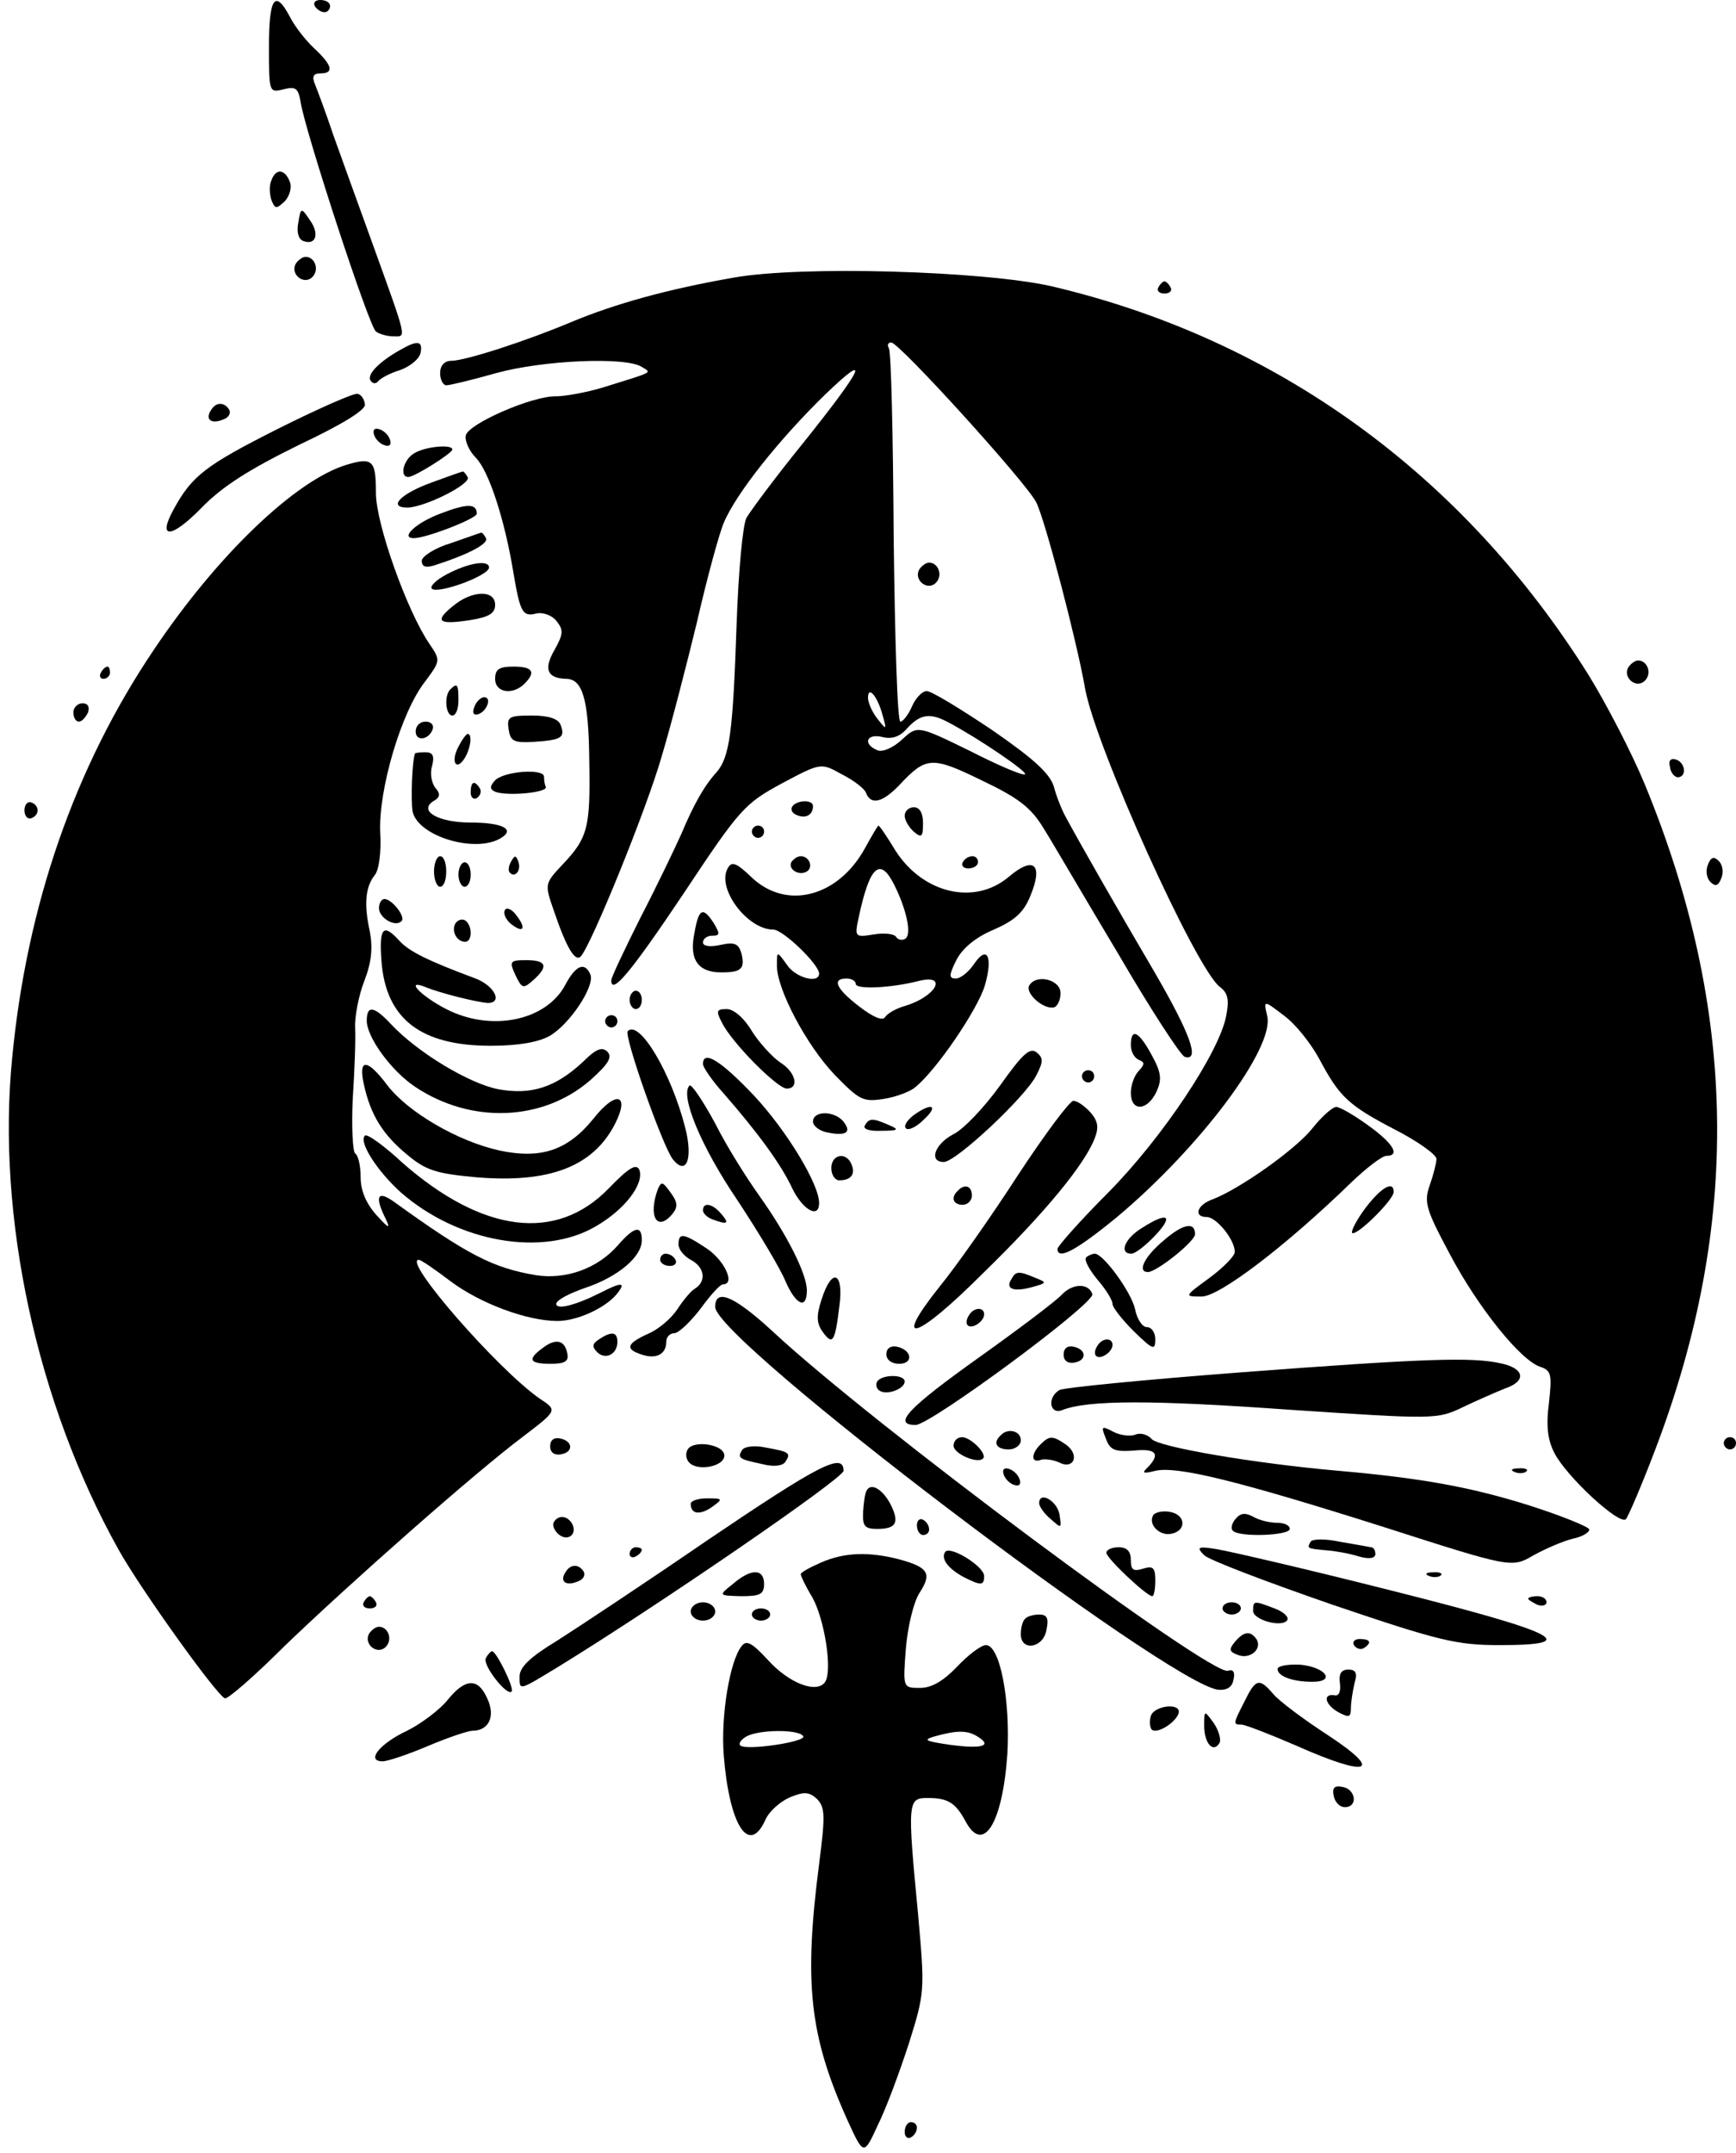 <?xml version="1.0" standalone="no"?>
<!DOCTYPE svg PUBLIC "-//W3C//DTD SVG 20010904//EN"
 "http://www.w3.org/TR/2001/REC-SVG-20010904/DTD/svg10.dtd">
<svg version="1.0" xmlns="http://www.w3.org/2000/svg"
 width="284pt" height="352pt" viewBox="0 0 284 352"
 preserveAspectRatio="xMidYMid meet">
<g transform="translate(0,352) scale(0.1,-0.1)"
fill="#000000" stroke="none">
<path d="M440 3444 c0 -75 0 -76 24 -70 20 5 24 2 28 -22 8 -49 112 -367 123
-374 5 -4 18 -8 29 -8 21 0 23 -8 -34 150 -23 63 -52 144 -65 180 -12 36 -26
73 -30 83 -5 12 -2 17 9 17 23 0 20 13 -10 41 -14 13 -32 36 -40 52 -24 45
-34 31 -34 -49z"/>
<path d="M515 3510 c3 -5 10 -10 16 -10 5 0 9 5 9 10 0 6 -7 10 -16 10 -8 0
-12 -4 -9 -10z"/>
<path d="M444 3225 c-4 -8 -3 -23 0 -32 6 -15 8 -15 22 -2 8 9 12 23 8 32 -8
21 -23 22 -30 2z"/>
<path d="M488 3156 c-3 -15 0 -27 8 -30 21 -8 27 12 11 34 -14 21 -15 21 -19
-4z"/>
<path d="M484 3089 c-10 -17 13 -36 27 -22 12 12 4 33 -11 33 -5 0 -12 -5 -16
-11z"/>
<path d="M1200 3066 c-109 -19 -194 -43 -264 -72 -76 -32 -175 -64 -198 -64
-11 0 -18 -8 -18 -20 0 -11 5 -20 10 -20 6 0 43 9 82 20 76 21 212 27 238 10
16 -10 22 -7 -65 -34 -27 -8 -61 -14 -75 -14 -39 1 -144 -45 -148 -64 -2 -9 6
-26 16 -36 22 -22 48 -103 62 -189 11 -65 15 -72 38 -66 10 2 25 -3 32 -12 12
-15 12 -21 -3 -48 -18 -31 -12 -46 19 -47 27 0 37 -33 38 -133 2 -111 -2 -127
-45 -172 -28 -30 -28 -31 -13 -74 21 -62 35 -84 44 -75 17 18 108 241 133 329
15 50 40 147 57 217 16 70 36 144 44 163 20 48 91 137 166 210 77 74 63 44
-39 -83 -43 -53 -83 -107 -90 -119 -6 -13 -13 -87 -16 -175 -6 -174 -11 -216
-33 -241 -20 -22 -37 -52 -58 -102 -10 -22 -39 -83 -66 -135 -26 -52 -48 -98
-48 -103 0 -25 32 13 119 143 91 137 99 146 160 179 64 34 64 34 98 15 20 -10
38 -24 40 -31 8 -20 27 -15 54 13 44 47 53 48 135 8 61 -29 81 -45 101 -78 14
-22 68 -115 122 -205 53 -91 102 -166 109 -169 26 -8 9 38 -49 138 -60 102
-124 214 -146 255 -6 11 -15 33 -19 49 -7 22 -34 46 -102 93 -51 34 -98 63
-106 63 -7 0 -18 -11 -24 -25 -6 -14 -15 -25 -19 -25 -5 0 -9 135 -11 301 -1
165 -4 305 -8 310 -3 5 -1 9 4 9 13 0 220 -228 237 -261 14 -26 67 -229 80
-304 16 -93 182 -461 221 -489 13 -10 15 -21 10 -47 -11 -59 -104 -199 -193
-289 -46 -46 -83 -88 -83 -92 0 -19 30 -3 95 50 137 114 261 279 248 331 -6
26 -6 26 28 0 19 -14 44 -46 57 -70 33 -62 47 -76 124 -116 37 -19 68 -41 68
-48 0 -6 -5 -26 -11 -43 -10 -28 -6 -40 33 -113 46 -87 116 -174 148 -184 18
-6 19 -13 14 -59 -5 -38 -2 -61 9 -82 20 -39 107 -119 117 -108 4 5 26 56 48
114 140 367 135 718 -17 1087 -21 51 -63 132 -92 179 -206 329 -512 550 -879
636 -111 25 -409 34 -520 14z m244 -716 c7 -24 6 -24 -8 -6 -9 11 -16 27 -16
35 0 21 16 2 24 -29z m109 -12 c49 -26 128 -80 124 -84 -3 -3 -43 14 -90 38
-86 42 -86 42 -111 19 -15 -14 -32 -21 -40 -18 -25 10 -19 28 7 22 16 -4 29 0
41 14 22 24 38 26 69 9z"/>
<path d="M1895 3050 c-3 -5 1 -10 10 -10 9 0 13 5 10 10 -3 6 -8 10 -10 10 -2
0 -7 -4 -10 -10z"/>
<path d="M655 2948 c-34 -19 -55 -40 -49 -50 4 -6 9 -6 13 -1 3 4 19 13 36 18
16 6 31 18 33 28 4 20 -5 21 -33 5z"/>
<path d="M455 2819 c-119 -60 -141 -77 -171 -132 -27 -49 -4 -48 45 2 35 36
78 63 159 103 72 34 111 58 109 67 -1 8 -6 16 -12 17 -5 2 -64 -24 -130 -57z"/>
<path d="M345 2849 c-10 -15 1 -23 20 -15 9 3 13 10 10 16 -8 13 -22 13 -30
-1z"/>
<path d="M612 2809 c2 -7 10 -15 17 -17 8 -3 12 1 9 9 -2 7 -10 15 -17 17 -8
3 -12 -1 -9 -9z"/>
<path d="M678 2779 c-18 -10 -25 -39 -10 -39 10 0 72 39 72 45 0 9 -44 5 -62
-6z"/>
<path d="M567 2760 c-83 -25 -211 -147 -315 -302 -129 -191 -208 -417 -232
-667 -26 -260 40 -565 174 -805 35 -63 161 -239 174 -243 4 -2 48 36 97 85
106 102 313 285 392 344 55 42 55 42 26 61 -69 48 -225 227 -198 227 4 0 27
-16 52 -35 48 -36 125 -65 175 -65 32 0 78 21 97 44 16 20 8 20 -27 2 -42 -21
-72 -28 -72 -18 0 6 21 17 47 26 54 18 93 51 93 78 0 25 -12 23 -39 -8 -33
-38 -85 -57 -135 -49 -70 12 -111 33 -233 121 -26 18 -30 7 -12 -29 8 -17 5
-16 -15 6 -17 19 -26 40 -26 62 0 19 -4 36 -9 39 -4 3 -6 43 -4 88 3 46 5 98
4 117 -1 19 6 54 15 77 12 31 14 54 9 81 -10 45 -7 73 8 92 7 8 11 38 9 70 -3
69 34 196 73 246 26 35 26 35 7 63 -36 53 -87 195 -87 246 0 53 -5 59 -48 46z"/>
<path d="M706 2731 c-50 -18 -73 -41 -39 -41 29 1 105 39 98 50 -3 5 -7 10 -8
9 -1 0 -24 -8 -51 -18z"/>
<path d="M720 2680 c-40 -15 -66 -40 -43 -40 20 0 103 32 103 40 0 17 -16 17
-60 0z"/>
<path d="M738 2632 c-27 -8 -48 -22 -48 -29 0 -10 7 -12 22 -7 53 17 88 35 83
44 -3 6 -7 10 -8 9 -1 0 -23 -8 -49 -17z"/>
<path d="M731 2581 c-19 -10 -29 -21 -24 -24 12 -8 93 22 93 35 0 13 -33 8
-69 -11z"/>
<path d="M1504 2589 c-10 -17 13 -36 27 -22 12 12 4 33 -11 33 -5 0 -12 -5
-16 -11z"/>
<path d="M741 2529 c-31 -25 -24 -31 28 -23 31 5 41 11 41 25 0 25 -38 24 -69
-2z"/>
<path d="M2664 2429 c-10 -17 13 -36 27 -22 12 12 4 33 -11 33 -5 0 -12 -5
-16 -11z"/>
<path d="M165 2420 c-3 -5 -1 -10 4 -10 6 0 11 5 11 10 0 6 -2 10 -4 10 -3 0
-8 -4 -11 -10z"/>
<path d="M810 2410 c0 -23 29 -27 48 -8 19 19 14 28 -18 28 -23 0 -30 -4 -30
-20z"/>
<path d="M737 2393 c-11 -10 -8 -43 3 -43 6 0 10 11 10 25 0 26 -2 29 -13 18z"/>
<path d="M776 2364 c-4 -10 -1 -14 6 -12 15 5 23 28 10 28 -5 0 -13 -7 -16
-16z"/>
<path d="M120 2355 c0 -8 4 -15 9 -15 5 0 11 7 15 15 3 9 0 15 -9 15 -8 0 -15
-7 -15 -15z"/>
<path d="M832 2328 c3 -20 8 -23 42 -21 45 3 51 7 43 28 -4 10 -20 15 -47 15
-37 0 -41 -2 -38 -22z"/>
<path d="M680 2324 c0 -17 22 -14 28 4 2 7 -3 12 -12 12 -9 0 -16 -7 -16 -16z"/>
<path d="M750 2299 c-13 -24 -4 -41 10 -19 10 16 13 40 5 40 -2 0 -9 -9 -15
-21z"/>
<path d="M679 2288 c-5 -12 -7 -77 -4 -95 9 -41 104 -69 145 -43 23 14 2 25
-50 25 -53 0 -86 19 -61 35 11 6 12 12 3 22 -6 8 -9 24 -5 36 4 16 1 22 -11
22 -9 0 -16 -1 -17 -2z"/>
<path d="M2732 2266 c1 -10 8 -17 13 -17 15 1 12 24 -3 29 -9 3 -13 -2 -10
-12z"/>
<path d="M809 2243 c-8 -9 -8 -14 2 -18 21 -7 84 -1 82 8 -2 4 -3 11 -3 17 0
14 -68 9 -81 -7z"/>
<path d="M770 2224 c0 -8 5 -12 10 -9 6 4 8 11 5 16 -9 14 -15 11 -15 -7z"/>
<path d="M40 2195 c0 -9 5 -15 11 -13 14 5 14 21 0 26 -6 2 -11 -4 -11 -13z"/>
<path d="M1296 2201 c-3 -5 0 -11 8 -14 15 -6 26 1 26 15 0 11 -27 10 -34 -1z"/>
<path d="M1480 2186 c0 -7 7 -19 15 -26 13 -11 15 -8 15 14 0 16 -5 26 -15 26
-8 0 -15 -6 -15 -14z"/>
<path d="M1230 2160 c0 -5 5 -10 10 -10 6 0 10 5 10 10 0 6 -4 10 -10 10 -5 0
-10 -4 -10 -10z"/>
<path d="M1415 2133 c-44 -80 -129 -102 -186 -47 -24 23 -32 26 -38 15 -20
-32 31 -101 74 -101 16 0 75 -57 75 -72 0 -17 -39 -7 -53 15 -16 22 -16 22
-16 -1 -1 -38 48 -131 95 -180 40 -41 46 -44 79 -39 20 3 44 12 52 19 35 28
102 127 114 166 14 48 4 68 -18 35 -9 -13 -22 -23 -29 -23 -12 0 -12 5 1 31
10 19 32 37 61 49 34 15 49 28 60 56 21 51 5 65 -36 30 -56 -47 -140 -27 -185
43 -14 23 -26 41 -28 41 -1 0 -11 -17 -22 -37z m48 -60 c20 -40 29 -81 18 -88
-5 -3 -12 -2 -15 3 -3 5 -19 7 -37 4 -31 -5 -31 -4 -24 29 18 84 35 98 58 52z
m-63 -162 c0 -9 56 -7 103 5 49 12 28 -26 -23 -41 -14 -4 -28 -12 -32 -18 -4
-7 -20 0 -42 17 -38 29 -46 46 -21 46 8 0 15 -4 15 -9z"/>
<path d="M710 2095 c0 -14 5 -25 10 -25 6 0 10 11 10 25 0 14 -4 25 -10 25 -5
0 -10 -11 -10 -25z"/>
<path d="M836 2111 c-4 -7 -5 -15 -2 -18 9 -9 19 4 14 18 -4 11 -6 11 -12 0z"/>
<path d="M1295 2111 c-7 -12 12 -24 25 -16 11 7 4 25 -10 25 -5 0 -11 -4 -15
-9z"/>
<path d="M1575 2110 c-3 -5 1 -10 9 -10 9 0 16 5 16 10 0 6 -4 10 -9 10 -6 0
-13 -4 -16 -10z"/>
<path d="M2794 2106 c-4 -10 -2 -22 4 -28 8 -8 13 -7 18 6 4 10 2 22 -4 28 -8
8 -13 7 -18 -6z"/>
<path d="M750 2090 c0 -11 5 -20 10 -20 6 0 10 9 10 20 0 11 -4 20 -10 20 -5
0 -10 -9 -10 -20z"/>
<path d="M620 2035 c0 -16 27 -32 37 -21 7 7 -16 36 -28 36 -5 0 -9 -7 -9 -15z"/>
<path d="M826 2032 c-3 -5 1 -15 9 -22 21 -17 27 -9 10 13 -7 10 -16 14 -19 9z"/>
<path d="M1136 1994 c-9 -43 6 -64 44 -64 33 0 39 6 33 31 -5 16 -11 19 -34
14 -18 -4 -29 -2 -29 4 0 6 7 11 15 11 13 0 13 3 3 20 -18 28 -25 25 -32 -16z"/>
<path d="M745 2010 c-7 -12 2 -30 16 -30 12 0 12 27 0 35 -5 3 -12 1 -16 -5z"/>
<path d="M624 1949 c7 -95 64 -139 179 -139 45 0 78 6 96 16 33 19 74 81 67
100 -9 22 -24 16 -41 -16 -31 -59 -121 -78 -195 -40 -41 21 -69 50 -34 36 24
-10 85 -25 102 -26 25 0 11 28 -20 40 -78 29 -108 44 -124 61 -27 30 -34 23
-30 -32z"/>
<path d="M843 1926 c11 -23 13 -23 29 -9 26 23 22 33 -11 33 -27 0 -28 -2 -18
-24z"/>
<path d="M1684 1909 c-8 -13 24 -41 41 -36 5 2 10 12 10 23 0 22 -39 32 -51
13z"/>
<path d="M1030 1885 c0 -8 5 -15 10 -15 6 0 10 7 10 15 0 8 -4 15 -10 15 -5 0
-10 -7 -10 -15z"/>
<path d="M600 1851 c0 -27 40 -82 79 -108 91 -61 209 -57 287 11 29 26 36 37
28 46 -9 9 -19 5 -40 -16 -45 -42 -85 -55 -139 -45 -47 9 -132 60 -175 106
-28 30 -40 32 -40 6z"/>
<path d="M1181 1848 c16 -33 91 -108 106 -108 21 0 15 27 -11 43 -13 9 -34 32
-46 51 -13 22 -30 36 -41 36 -17 0 -18 -3 -8 -22z"/>
<path d="M990 1850 c0 -5 5 -10 10 -10 6 0 10 5 10 10 0 6 -4 10 -10 10 -5 0
-10 -4 -10 -10z"/>
<path d="M1027 1834 c-7 -7 58 -191 74 -210 22 -27 33 1 20 52 -23 90 -75 177
-94 158z"/>
<path d="M1850 1811 c0 -11 6 -21 13 -24 10 -4 10 -7 0 -18 -7 -7 -13 -23 -13
-36 0 -31 27 -30 42 2 9 20 8 31 -8 60 -21 39 -34 45 -34 16z"/>
<path d="M1636 1745 c-26 -36 -60 -72 -77 -80 -30 -16 -40 -45 -15 -45 20 0
133 106 151 141 12 23 12 29 1 38 -11 9 -23 -2 -60 -54z"/>
<path d="M1150 1780 c0 -5 15 -27 33 -47 56 -64 95 -117 113 -156 17 -35 44
-51 44 -24 0 31 -53 118 -106 175 -55 58 -84 76 -84 52z"/>
<path d="M595 1748 c11 -51 31 -83 71 -116 31 -26 48 -31 113 -37 119 -10 191
17 227 87 25 49 2 56 -35 9 -42 -52 -86 -67 -155 -52 -67 15 -148 62 -182 106
-33 44 -48 45 -39 3z"/>
<path d="M1770 1760 c0 -5 5 -10 10 -10 6 0 10 5 10 10 0 6 -4 10 -10 10 -5 0
-10 -4 -10 -10z"/>
<path d="M1128 1745 c-16 -16 19 -100 78 -187 35 -53 71 -113 79 -133 17 -39
35 -47 35 -15 0 27 -33 92 -78 155 -20 28 -53 80 -72 118 -20 37 -39 65 -42
62z"/>
<path d="M1665 1598 c-44 -68 -101 -149 -128 -182 -79 -99 -39 -88 70 21 104
101 168 180 184 222 7 18 5 28 -7 42 -10 11 -22 19 -28 19 -6 0 -47 -55 -91
-122z"/>
<path d="M1494 1696 c-10 -8 -16 -17 -12 -21 4 -4 17 2 29 14 26 24 13 29 -17
7z"/>
<path d="M2147 1675 c-27 -34 -117 -98 -163 -116 -26 -9 -32 -29 -10 -29 16 0
46 -37 46 -57 0 -7 -19 -26 -42 -43 -41 -30 -41 -30 -12 -30 29 0 138 83 244
186 25 24 51 44 58 44 23 0 12 20 -30 50 -22 16 -46 30 -52 30 -6 0 -24 -16
-39 -35z"/>
<path d="M1330 1686 c0 -7 11 -16 25 -18 30 -6 39 1 24 19 -15 17 -49 17 -49
-1z"/>
<path d="M1415 1680 c-4 -6 7 -10 27 -9 27 0 30 2 13 9 -27 12 -33 12 -40 0z"/>
<path d="M597 1663 c-11 -10 21 -59 59 -93 94 -82 233 -106 319 -55 47 27 79
69 71 92 -5 11 -17 4 -50 -30 -86 -89 -207 -73 -338 42 -30 28 -58 48 -61 44z"/>
<path d="M1360 1610 c0 -11 6 -20 13 -20 19 0 27 10 20 26 -8 21 -33 17 -33
-6z"/>
<path d="M1076 1575 c-16 -44 -1 -70 24 -40 9 11 9 19 -3 35 -13 18 -15 19
-21 5z"/>
<path d="M1567 1573 c-12 -11 -8 -23 8 -23 8 0 15 7 15 15 0 16 -12 20 -23 8z"/>
<path d="M2234 1545 c-15 -20 -24 -38 -22 -41 7 -6 68 54 68 67 0 19 -20 8
-46 -26z"/>
<path d="M1150 1541 c0 -5 7 -12 16 -15 24 -9 28 -7 14 9 -14 17 -30 20 -30 6z"/>
<path d="M1868 1512 c-28 -17 -38 -42 -17 -42 6 0 24 14 39 30 31 33 20 39
-22 12z"/>
<path d="M1903 1491 c-31 -26 -43 -51 -25 -51 14 0 77 50 77 62 0 21 -20 17
-52 -11z"/>
<path d="M1110 1485 c0 -8 9 -19 20 -25 23 -12 26 -35 7 -47 -7 -4 -20 -20
-29 -34 -10 -15 -31 -33 -48 -40 -35 -16 -38 -25 -10 -34 24 -8 40 1 40 21 0
8 6 14 13 14 7 0 26 18 43 40 16 22 32 40 37 40 20 0 3 38 -26 58 -39 26 -47
27 -47 7z"/>
<path d="M1080 1460 c0 -5 7 -10 16 -10 8 0 12 5 9 10 -3 6 -10 10 -16 10 -5
0 -9 -4 -9 -10z"/>
<path d="M1777 1464 c-4 -4 5 -20 18 -36 14 -16 25 -34 25 -40 0 -6 16 -26 35
-45 31 -30 35 -32 35 -13 0 11 -6 20 -14 20 -7 0 -16 13 -19 29 -6 28 -52 91
-66 91 -4 0 -11 -3 -14 -6z"/>
<path d="M1655 1429 c-11 -16 2 -22 32 -14 26 7 26 8 8 15 -28 12 -33 12 -40
-1z"/>
<path d="M1344 1395 c-9 -27 -8 -39 2 -53 16 -22 20 -17 27 41 8 57 -12 66
-29 12z"/>
<path d="M1737 1403 c-9 -10 -70 -56 -136 -103 -115 -82 -142 -110 -103 -110
24 0 294 199 289 214 -6 18 -32 18 -50 -1z"/>
<path d="M1170 1383 c0 -54 742 -617 823 -626 14 -1 23 4 25 17 3 12 -1 17 -9
14 -28 -9 -582 403 -745 555 -63 58 -94 71 -94 40z"/>
<path d="M1585 1369 c-4 -6 -5 -13 -2 -16 7 -7 27 6 27 18 0 12 -17 12 -25 -2z"/>
<path d="M980 1330 c-11 -7 -12 -12 -3 -21 13 -13 33 -4 33 17 0 16 -9 18 -30
4z"/>
<path d="M888 1316 c-26 -19 -22 -26 13 -26 23 0 30 4 27 17 -4 22 -19 25 -40
9z"/>
<path d="M1795 1319 c-4 -6 -5 -13 -2 -16 7 -7 27 6 27 18 0 12 -17 12 -25 -2z"/>
<path d="M1450 1306 c0 -10 9 -16 21 -16 24 0 21 23 -4 28 -10 2 -17 -3 -17
-12z"/>
<path d="M1740 1305 c0 -10 7 -15 18 -13 21 4 19 22 -2 26 -10 2 -16 -3 -16
-13z"/>
<path d="M2030 1276 c-157 -12 -291 -25 -297 -29 -20 -12 -16 -40 4 -33 42 17
147 17 371 1 240 -16 243 -16 285 4 23 11 55 25 70 31 35 12 31 33 -9 41 -46
10 -121 8 -424 -15z"/>
<path d="M1435 1261 c-3 -5 -1 -12 4 -15 12 -8 41 3 41 15 0 12 -37 12 -45 0z"/>
<path d="M1809 1168 c7 -19 14 -22 45 -20 37 4 45 -5 24 -27 -11 -10 -8 -11
12 -6 35 8 131 -15 374 -92 209 -67 209 -67 245 -46 20 11 48 23 64 27 15 3
27 10 27 15 0 4 -44 22 -97 39 -95 30 -176 45 -313 57 -138 12 -295 39 -306
52 -6 7 -18 11 -27 7 -8 -3 -25 -1 -36 5 -19 10 -20 9 -12 -11z"/>
<path d="M1637 1173 c-13 -12 -7 -23 13 -23 11 0 20 7 20 15 0 15 -21 21 -33
8z"/>
<path d="M900 1155 c0 -10 7 -15 18 -13 21 4 19 22 -2 26 -10 2 -16 -3 -16
-13z"/>
<path d="M1560 1156 c0 -13 39 -30 48 -21 8 7 -20 35 -34 35 -8 0 -14 -6 -14
-14z"/>
<path d="M1702 1158 c-16 -16 -15 -31 1 -25 6 2 20 0 29 -4 24 -13 35 11 13
28 -23 16 -28 16 -43 1z"/>
<path d="M2820 1160 c0 -5 5 -10 10 -10 6 0 10 5 10 10 0 6 -4 10 -10 10 -5 0
-10 -4 -10 -10z"/>
<path d="M1125 1150 c-4 -7 -3 -16 3 -22 14 -14 57 -6 57 12 0 18 -50 26 -60
10z"/>
<path d="M1214 1149 c-8 -13 -5 -15 33 -23 19 -5 34 -3 38 4 9 14 7 16 -32 23
-18 4 -35 2 -39 -4z"/>
<path d="M1158 1002 c-102 -70 -214 -144 -247 -165 -43 -26 -61 -43 -61 -58 0
-24 -2 -24 64 16 166 102 466 308 466 320 0 31 -40 10 -222 -113z"/>
<path d="M1642 1109 c2 -7 10 -15 17 -17 8 -3 12 1 9 9 -2 7 -10 15 -17 17 -8
3 -12 -1 -9 -9z"/>
<path d="M2478 1113 c7 -3 16 -2 19 1 4 3 -2 6 -13 5 -11 0 -14 -3 -6 -6z"/>
<path d="M1418 1083 c-3 -4 -5 -20 -6 -35 -1 -23 2 -28 23 -28 31 0 37 10 22
40 -13 25 -32 36 -39 23z"/>
<path d="M1130 1061 c0 -17 15 -19 35 -5 18 13 18 14 -8 14 -15 0 -27 -4 -27
-9z"/>
<path d="M1700 1062 c0 -5 8 -17 19 -26 18 -16 18 -16 14 9 -5 22 -33 37 -33
17z"/>
<path d="M1887 1043 c-10 -15 10 -35 29 -31 26 5 24 32 -3 36 -11 2 -23 -1
-26 -5z"/>
<path d="M2021 1036 c-6 -7 -8 -16 -4 -19 10 -11 93 -8 93 3 0 6 -9 10 -21 10
-11 0 -29 4 -39 10 -13 7 -21 6 -29 -4z"/>
<path d="M906 1031 c-3 -5 1 -14 8 -20 16 -13 32 2 21 19 -8 12 -22 13 -29 1z"/>
<path d="M1500 1026 c0 -9 5 -16 10 -16 6 0 10 4 10 9 0 6 -4 13 -10 16 -5 3
-10 -1 -10 -9z"/>
<path d="M2144 999 c-6 -11 -6 -11 26 -14 14 -1 37 -5 53 -10 17 -5 27 -3 27
4 0 6 -3 11 -7 11 -5 1 -27 5 -51 9 -23 5 -45 5 -48 0z"/>
<path d="M1030 979 c0 -5 5 -7 10 -4 6 3 10 8 10 11 0 2 -4 4 -10 4 -5 0 -10
-5 -10 -11z"/>
<path d="M1546 982 c-7 -11 5 -27 31 -41 28 -14 33 -14 33 2 0 16 -57 51 -64
39z"/>
<path d="M1810 981 c0 -9 66 -71 75 -71 3 0 5 12 5 26 0 21 -4 24 -20 19 -16
-5 -20 -2 -20 14 0 14 -6 21 -20 21 -11 0 -20 -4 -20 -9z"/>
<path d="M1970 977 c8 -8 103 -44 210 -81 174 -59 203 -66 273 -66 137 0 98
20 -176 89 -138 35 -268 65 -287 68 -31 5 -33 3 -20 -10z"/>
<path d="M1343 965 c-18 -8 -33 -16 -33 -19 0 -3 8 -20 19 -38 20 -36 33 -119
21 -138 -13 -20 -59 -3 -94 36 -26 28 -35 33 -43 22 -19 -24 -34 -113 -29
-178 9 -114 41 -165 68 -106 6 14 24 30 40 37 24 10 32 9 45 -3 13 -14 13 -28
3 -106 -25 -194 -16 -280 46 -418 27 -59 27 -59 50 -9 14 28 36 88 51 134 26
83 26 86 15 210 -18 187 -17 191 16 191 33 0 45 -8 61 -37 29 -56 61 -6 69
109 5 88 -12 178 -35 178 -8 0 -29 -16 -47 -35 -23 -24 -42 -35 -61 -35 -28 0
-28 0 -23 65 3 36 13 76 22 90 21 32 15 42 -32 55 -50 13 -90 12 -129 -5z
m-29 -284 c6 -9 -94 -24 -103 -15 -3 3 1 9 9 14 19 12 87 13 94 1z m286 -1
c24 -15 6 -20 -46 -13 -41 6 -45 8 -24 14 36 10 53 10 70 -1z"/>
<path d="M925 949 c-10 -15 1 -23 20 -15 9 3 13 10 10 16 -8 13 -22 13 -30 -1z"/>
<path d="M1199 930 c-24 -19 -24 -19 14 -20 30 0 37 3 37 20 0 25 -21 26 -51
0z"/>
<path d="M2338 943 c7 -3 16 -2 19 1 4 3 -2 6 -13 5 -11 0 -14 -3 -6 -6z"/>
<path d="M595 900 c-3 -5 1 -10 10 -10 9 0 13 5 10 10 -3 6 -8 10 -10 10 -2 0
-7 -4 -10 -10z"/>
<path d="M2500 906 c0 -2 7 -6 15 -10 8 -3 15 -1 15 4 0 6 -7 10 -15 10 -8 0
-15 -2 -15 -4z"/>
<path d="M1130 885 c0 -8 9 -15 20 -15 11 0 20 7 20 15 0 8 -9 15 -20 15 -11
0 -20 -7 -20 -15z"/>
<path d="M2000 890 c0 -5 7 -10 15 -10 8 0 15 5 15 10 0 6 -7 10 -15 10 -8 0
-15 -4 -15 -10z"/>
<path d="M2050 886 c0 -15 48 -28 56 -15 3 5 -7 14 -21 19 -34 13 -35 13 -35
-4z"/>
<path d="M1230 880 c0 -5 7 -10 15 -10 8 0 15 5 15 10 0 6 -7 10 -15 10 -8 0
-15 -4 -15 -10z"/>
<path d="M1677 873 c-4 -3 -7 -15 -7 -25 0 -29 37 -23 42 7 4 19 1 25 -12 25
-9 0 -20 -3 -23 -7z"/>
<path d="M604 849 c-10 -17 13 -36 27 -22 12 12 4 33 -11 33 -5 0 -12 -5 -16
-11z"/>
<path d="M2020 835 c-10 -12 -9 -16 5 -21 19 -8 40 9 31 25 -10 15 -21 14 -36
-4z"/>
<path d="M2215 830 c4 -6 11 -8 16 -5 14 9 11 15 -7 15 -8 0 -12 -5 -9 -10z"/>
<path d="M795 809 c-7 -10 34 -63 42 -55 5 5 -25 66 -32 66 -2 0 -7 -5 -10
-11z"/>
<path d="M2090 791 c0 -12 25 -21 57 -21 39 0 22 24 -20 28 -20 1 -37 -2 -37
-7z"/>
<path d="M2192 768 c2 -14 -2 -22 -9 -20 -20 3 -15 -16 7 -28 17 -9 20 -8 20
7 0 10 3 28 6 41 5 16 2 22 -10 22 -12 0 -16 -7 -14 -22z"/>
<path d="M732 740 c-12 -15 -42 -38 -66 -50 -45 -21 -68 -50 -40 -50 8 0 41
11 74 25 33 14 66 25 73 25 27 0 38 24 24 53 -15 34 -36 33 -65 -3z"/>
<path d="M2036 738 c-19 -37 -19 -38 -5 -38 6 0 47 -16 91 -35 117 -52 143
-43 50 18 -40 26 -80 56 -89 67 -23 27 -29 25 -47 -12z"/>
<path d="M1883 715 c-3 -9 -2 -19 1 -23 8 -8 38 10 44 26 6 18 -38 14 -45 -3z"/>
<path d="M1970 698 c0 -29 15 -45 25 -28 3 5 -1 20 -9 32 -16 22 -16 22 -16
-4z"/>
<path d="M2182 583 c2 -10 10 -18 18 -18 22 0 18 29 -3 33 -14 3 -18 -1 -15
-15z"/>
<path d="M1480 34 c0 -8 5 -12 10 -9 6 3 10 10 10 16 0 5 -4 9 -10 9 -5 0 -10
-7 -10 -16z"/>
</g>
</svg>
